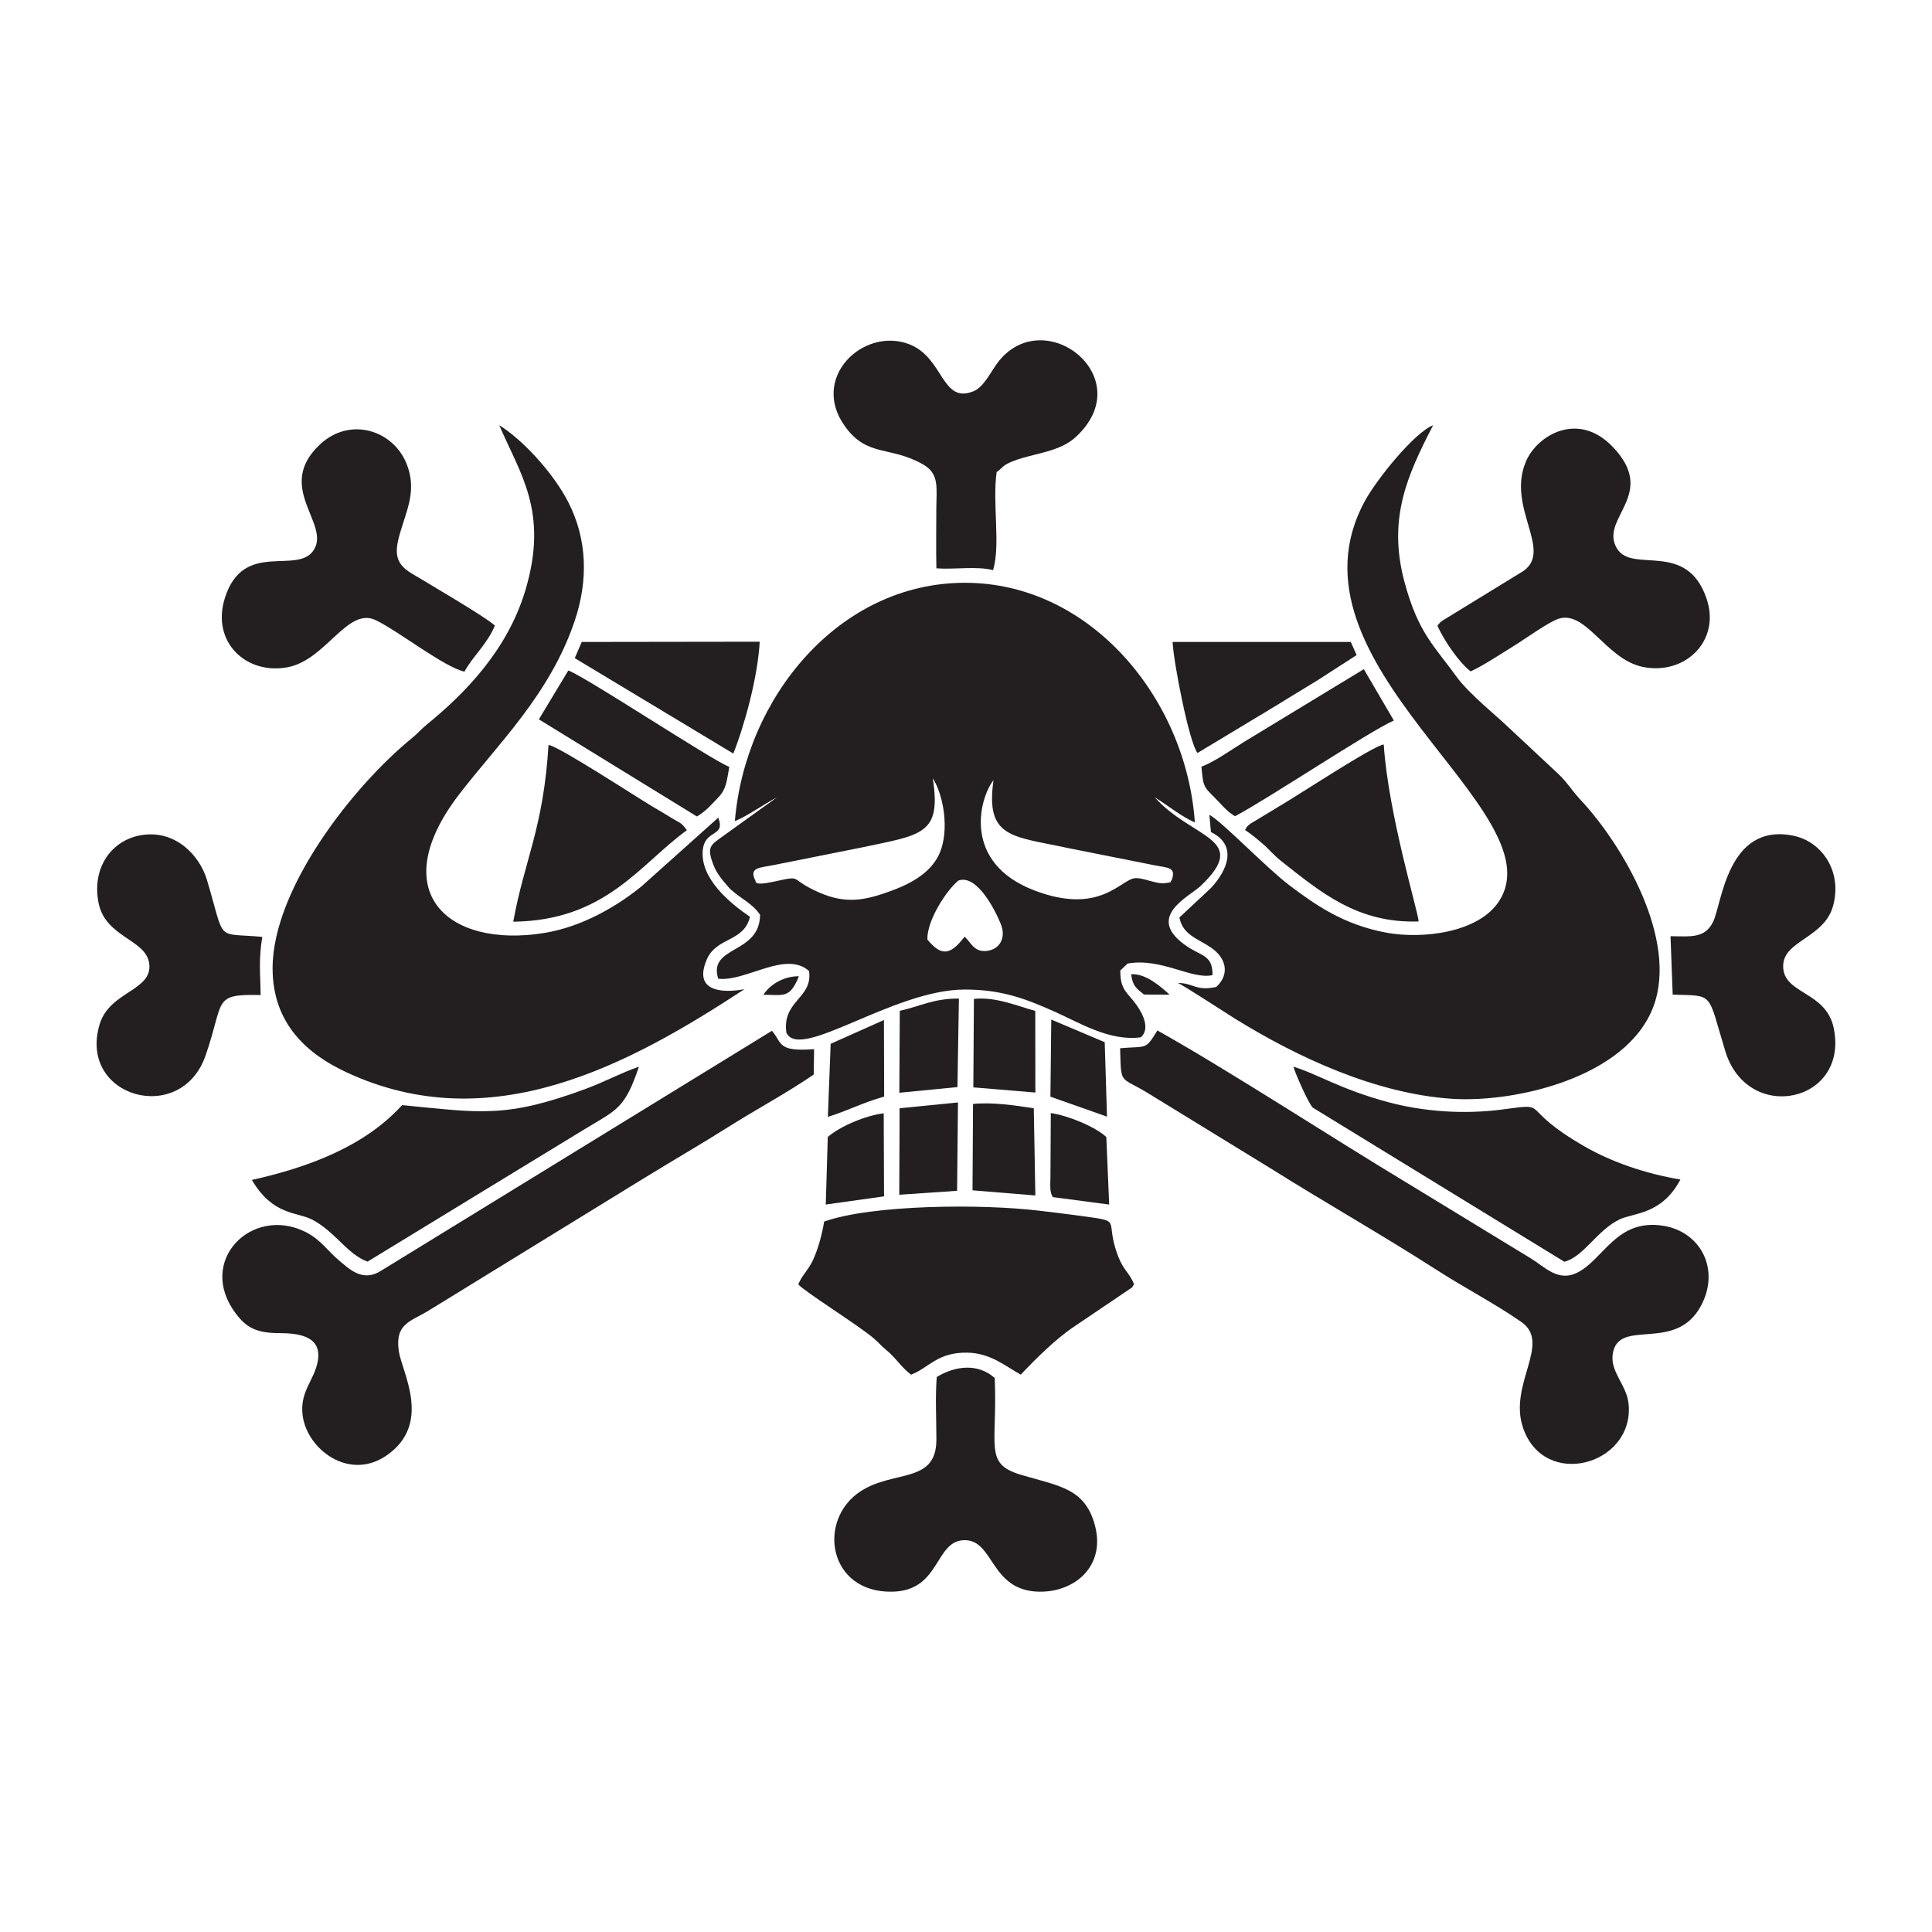 <?xml version="1.0" encoding="iso-8859-1"?>
<!-- Generator: Adobe Illustrator 27.0.0, SVG Export Plug-In . SVG Version: 6.00 Build 0)  -->
<svg version="1.1" id="Layer_1" xmlns="http://www.w3.org/2000/svg" xmlns:xlink="http://www.w3.org/1999/xlink" x="0px" y="0px"
	 viewBox="0 0 500 500" style="enable-background:new 0 0 500 500;" xml:space="preserve">
<g>
	<path style="fill-rule:evenodd;clip-rule:evenodd;fill:#231F20;" d="M239.999,243.139c-0.095-5.097,5.076-12.88,8.058-15.261
		c4.819-1.686,9.569,7.801,10.963,11.296c1.416,3.551-0.319,6.45-3.454,6.899c-3.488,0.499-4.258-2.191-5.931-3.666
		C245.951,247.243,243.647,247.563,239.999,243.139L239.999,243.139z M303.199,227.853c1.315-3.404-0.901-3.249-4.147-3.865
		l-23.017-4.587c-14.069-3.045-21.063-2.481-18.919-17.491c-3.717,4.748-8.128,21.397,10.588,28.537
		c16.577,6.324,22.007-2.386,25.751-3.136c2.053-0.412,5.681,1.587,8.121,1.24C304.162,228.183,302.376,228.327,303.199,227.853
		L303.199,227.853z M200.173,228.19c8.022-1.73,3.551-0.886,11.648,2.712c7.246,3.221,12.238,2.075,19.059-0.439
		c5.318-1.96,10.311-4.892,12.359-9.809c2.458-5.899,0.974-14.849-1.84-19.243c2.273,14.571-2.753,14.602-18.291,17.895
		l-23.055,4.608c-3.361,0.676-6.236,0.529-4.618,3.9C195.787,228.04,194.718,229.367,200.173,228.19L200.173,228.19z
		 M190.184,212.502c3.2-1.259,7.776-4.553,10.868-6.133l-13.963,10.035c-3.257,2.341-4.209,2.761-2.503,7.317
		c0.858,2.294,2.374,4.042,3.795,5.698c2.246,2.618,6.211,4.101,8.326,7.333c-0.1,10.325-13.529,7.909-10.834,16.535
		c7.095,0.859,17.49-7.405,23.504-1.983c1.042,7.09-6.995,7.584-5.867,15.938c3.462,7.533,27.563-11.107,46.121-11.149
		c9.554-0.022,15.807,2.371,23.408,5.771c6.467,2.893,14.199,7.684,22.209,6.586c2.372-2.096,0.693-5.812-1.08-8.323
		c-2.255-3.194-4.308-3.837-4.228-8.973l1.893-1.797c8.701-1.546,16.65,4.247,21.966,2.999c0.072-5.146-2.789-4.884-6.534-7.399
		c-11.289-7.58,0.454-12.816,3.492-15.708c13.003-12.376-2.19-12.044-11.924-22.921c3.136,1.917,6.851,4.977,10.397,6.518
		c-2.2-31.89-26.924-62.081-59.596-62.023C216.967,150.881,192.837,180.671,190.184,212.502z"/>
	<path style="fill-rule:evenodd;clip-rule:evenodd;fill:#231F20;" d="M312.988,210.881l0.404,4.462
		c6.945,3.393,4.324,9.821-0.006,14.478l-8.162,7.624c0.878,4.477,4.665,5.427,8.073,7.716c4.074,2.737,5.056,6.945,1.474,10.262
		c-5.333,1.149-5.774-1.009-9.943-1.028c0.937,0.277,12.771,7.994,14.848,9.277c16.122,9.961,36.262,19.36,56.049,20.693
		c16.127,1.086,45.253-5.391,52.173-23.859c6.501-17.348-8.025-41.956-18.891-53.552c-2.225-2.374-3.439-4.534-5.765-6.703
		l-13.247-12.385c-1.979-1.957-9.971-8.452-12.997-12.665c-5.651-7.869-9.938-11.252-13.518-24.58
		c-4.407-16.404,0.743-27.668,7.408-40.565c-4.911,1.908-14.642,14.053-17.672,19.626c-22.934,42.178,49.753,79.896,34.813,103.426
		c-5.318,8.376-20.066,9.966-29.197,8.274c-11.065-2.05-18.342-7.12-25.256-12.358C327.798,224.648,316.009,212.383,312.988,210.881
		z"/>
	<path style="fill-rule:evenodd;clip-rule:evenodd;fill:#231F20;" d="M70.548,250.611c0.01,14.471,9.121,22.253,19.142,26.913
		c37.455,17.418,73.129-1.95,102.992-21.534c-0.002,0-14.435,3.182-9.762-7.678c2.534-5.889,9.583-4.432,11.18-11.045
		c-5.152-3.478-12.839-9.837-12.234-17.098c0.475-5.711,6.008-3.385,4.018-8.56l-19.841,17.763
		c-6.186,5.029-15.215,10.464-25.208,12.083c-24.951,4.043-41.319-10.66-22.065-35.798c9.952-12.993,23.454-25.789,29.922-44.854
		c3.631-10.704,3.243-21.313-1.598-30.801c-3.913-7.668-11.925-16.281-17.879-19.943c5.335,12.512,12.877,22.326,6.731,42.77
		c-4.62,15.368-15.473,26.523-25.559,34.74c-1.379,1.124-2.218,2.19-3.623,3.329C91.512,203.261,70.535,229.932,70.548,250.611z"/>
	<path style="fill-rule:evenodd;clip-rule:evenodd;fill:#231F20;" d="M72.242,345.012c5.286,0.01,11.046,0.864,10.022,7.117
		c-0.831,5.072-4.768,7.893-3.936,14.218c1.155,8.776,11.994,16.956,21.627,10.384c12.022-8.202,4.088-21.543,3.265-27.006
		c-1.101-7.301,3.224-7.749,7.714-10.548l55.35-34.027c7.801-4.813,14.948-8.905,22.41-13.617
		c7.191-4.54,15.017-8.714,21.896-13.446l0.096-6.567c-9.612,0.721-8.173-1.574-10.906-4.755L98.567,328.899
		c-4.73,2.993-8.129-0.428-10.98-2.831c-2.919-2.461-4.614-5.322-8.663-7.31c-13.768-6.763-28.268,7.603-17.822,21.288
		C63.731,343.488,66.242,345,72.242,345.012z"/>
	<path style="fill-rule:evenodd;clip-rule:evenodd;fill:#231F20;" d="M393.711,342.116c7.915,5.5-3.364,16.084,0.428,27.334
		c5.447,16.163,28.662,9.744,27.361-5.91c-0.425-5.105-4.81-8.381-4.13-13.085c1.392-9.63,16.209-0.109,22.843-12.519
		c5.067-9.48-0.146-19.235-9.865-20.725c-12.082-1.853-15.345,8.82-22.229,12.188c-4.899,2.397-8.336-1.523-11.866-3.681
		l-32.28-19.675c-19.075-11.473-46.451-29.31-64.446-39.359c-3.181,5.137-2.533,3.997-9.643,4.599
		c0.285,9.385-0.241,7.219,6.725,11.329l32.229,19.767c14.188,8.913,28.867,17.213,43.012,26.306
		C378.997,333.277,386.946,337.414,393.711,342.116z"/>
	<path style="fill-rule:evenodd;clip-rule:evenodd;fill:#231F20;" d="M206.586,332.378c1.549,1.863,15.396,10.478,19.451,13.912
		c1.505,1.274,1.85,1.876,3.225,3.004c2.785,2.284,3.836,4.422,6.513,6.469c4.583-1.716,6.761-5.829,14.558-5.697
		c6.19,0.106,10.076,3.695,13.853,5.684c3.734-3.991,9.056-9.256,13.751-12.398l14.061-9.499c2.187-1.561,0.334-0.012,1.504-1.474
		c-1.157-2.96-2.696-3.529-4.101-7.181c-3.939-10.237,2.05-8.889-10.701-10.661c-3.202-0.445-6.121-0.757-9.319-1.156
		c-15.089-1.882-43.768-1.639-56.091,2.765c-0.534,3.291-1.447,6.542-2.57,9.24C209.353,328.667,207.803,329.572,206.586,332.378z"
		/>
	<path style="fill-rule:evenodd;clip-rule:evenodd;fill:#231F20;" d="M120.203,173.818c1.969-3.742,5.857-7.07,7.869-11.903
		c-1.836-1.927-18.23-11.516-21.554-13.516c-4.965-2.988-4.378-6.24-2.278-12.751c1.603-4.967,3.258-9.408,1.161-15.165
		c-3.311-9.089-14.692-12.825-22.556-5.492c-11.932,11.127,2.865,20.593-1.689,27.417c-4.315,6.466-18.2-2.762-22.957,12.351
		c-3.615,11.485,5.646,20.013,16.364,17.896c9.835-1.943,15.357-15.65,22.666-12.166
		C102.947,163.213,115.018,172.699,120.203,173.818z"/>
	<path style="fill-rule:evenodd;clip-rule:evenodd;fill:#231F20;" d="M371.994,161.914c1.877,4.183,5.794,9.7,8.607,11.84
		c3.162-1.421,7.789-4.501,10.95-6.447c3.198-1.969,8.046-5.51,11.079-6.894c7.545-3.443,12.633,10.17,22.55,12.188
		c10.926,2.222,20.193-6.759,16.479-17.686c-5.154-15.164-19.154-6.424-23.154-12.906c-4.859-7.873,10.879-13.962-1.228-26.464
		c-8.918-9.209-19.459-2.917-22.361,3.877c-5.091,11.921,7.092,22.991-0.705,28.379l-21.061,12.915c-0.125,0.1-0.3,0.252-0.41,0.349
		L371.994,161.914z"/>
	<path style="fill-rule:evenodd;clip-rule:evenodd;fill:#231F20;" d="M242.338,147.081c4.723,0.357,10.441-0.638,14.661,0.474
		c1.995-6.449-0.213-17.421,0.929-25.376c1.93-1.457,1.486-1.685,3.988-2.732c1.676-0.701,3.854-1.261,5.8-1.744
		c4.417-1.096,7.928-2.065,10.69-4.608c16.549-15.237-7.706-34.456-19.786-19.792c-2.03,2.464-3.821,6.77-6.657,7.94
		c-8.351,3.446-7.648-8.772-16.755-12.195c-11.792-4.433-25.675,8.679-16.502,21.334c5.779,7.974,11.531,4.96,20.063,9.739
		c4.485,2.512,3.548,6.1,3.546,11.997C242.314,137.082,242.223,142.129,242.338,147.081z"/>
	<path style="fill-rule:evenodd;clip-rule:evenodd;fill:#231F20;" d="M242.434,356.359c-0.418,5.038-0.094,11.063-0.098,16.214
		c-0.009,11.475-10.961,7.782-19.559,13.333c-11.414,7.368-8.52,26.357,8.164,26.023c12.611-0.252,10.851-13.271,18.696-13.332
		c7.682-0.059,6.587,13.185,19.389,13.332c9.122,0.105,17.025-6.557,14.396-16.945c-2.521-9.96-9.54-10.401-19.28-13.335
		c-9.58-2.885-5.959-7.319-6.706-25.019C253.152,352.798,247.32,353.405,242.434,356.359z"/>
	<path style="fill-rule:evenodd;clip-rule:evenodd;fill:#231F20;" d="M151.294,292.235c8.361-5.064,10.39-5.242,14.056-16.169
		c-4.383,1.481-8.917,3.923-13.525,5.636c-21.034,7.816-27.482,6.244-47.776,4.304c-9.707,10.772-24.604,16.195-38.865,19.359
		c5.449,9.258,11.625,8.238,15.512,10.23c6.016,3.084,9.092,8.955,14.413,10.919L151.294,292.235z"/>
	<path style="fill-rule:evenodd;clip-rule:evenodd;fill:#231F20;" d="M334.724,276.058c0.515,1.774,3.759,9.221,5.003,10.584
		l65.127,39.902c5.104-1.352,8.437-8.187,14.365-10.998c3.517-1.668,10.873-1.167,15.669-10.286
		c-9.039-1.52-17.762-4.507-24.827-8.574c-17.76-10.225-8.257-11.289-21.157-9.568c-10.091,1.347-20.573,0.561-29.736-1.905
		C346.861,281.901,340.985,277.955,334.724,276.058z"/>
	<path style="fill-rule:evenodd;clip-rule:evenodd;fill:#231F20;" d="M67.446,257.518c-0.066-6.282-0.55-8.626,0.422-15.058
		c-12.36-1.148-9.389,1.755-14.309-14.741c-1.932-6.479-8.303-13.071-17.071-11.573c-7.686,1.313-12.791,8.503-10.974,17.549
		c1.806,8.992,12.353,9.368,13.113,15.729c0.841,7.05-10.239,7.05-12.836,15.659c-5.697,18.887,21.042,26.42,27.41,8.088
		C58.182,258.83,54.863,257.239,67.446,257.518z"/>
	<path style="fill-rule:evenodd;clip-rule:evenodd;fill:#231F20;" d="M432.33,242.287l0.561,15.128
		c10.887,0.344,8.888-0.825,13.621,14.646c5.792,18.932,32.069,13.333,28.05-6.014c-2.014-9.696-13.216-8.671-13.079-16.13
		c0.12-6.565,10.738-7.134,12.957-15.615c2.388-9.123-3.204-16.597-10.361-18.032c-17.066-3.423-18.44,17.635-20.713,22.264
		C441.224,242.9,437.676,242.337,432.33,242.287z"/>
	<path style="fill-rule:evenodd;clip-rule:evenodd;fill:#231F20;" d="M322.218,214.805c1.75,1.176,2.929,2.151,4.629,3.622
		c1.632,1.412,2.876,2.962,4.641,4.354c10.335,8.152,19.812,16.221,35.651,15.692c-0.031-2.228-7.832-27.658-9.027-45.795
		c-2.566,0.196-22.821,13.566-27.073,16l-6.459,3.914c-0.474,0.303-0.89,0.473-1.276,0.822
		C322.24,214.377,323.059,213.549,322.218,214.805z"/>
	<path style="fill-rule:evenodd;clip-rule:evenodd;fill:#231F20;" d="M132.832,238.54c23.997-0.312,32.801-14.917,44.928-23.683
		c-1.636-2.208-1.544-1.666-4.132-3.277c-1.802-1.123-3.145-1.87-4.778-2.848c-4.603-2.756-24.526-15.77-26.896-15.931
		C140.636,214.446,135.714,222.526,132.832,238.54z"/>
	<path style="fill-rule:evenodd;clip-rule:evenodd;fill:#231F20;" d="M148.749,170.326l41.031,24.697
		c2.97-7.484,6.368-20.018,6.83-28.949l-46.065,0.064L148.749,170.326z"/>
	<path style="fill-rule:evenodd;clip-rule:evenodd;fill:#231F20;" d="M309.92,194.865l20.563-12.387
		c3.627-2.288,6.57-3.978,10.307-6.301l10.301-6.64l-1.511-3.405l-46.109-0.001C303.653,171.117,307.764,192.274,309.92,194.865z"/>
	<path style="fill-rule:evenodd;clip-rule:evenodd;fill:#231F20;" d="M310.931,198.394c0.432,4.931,0.513,5.164,3.205,7.806
		c1.783,1.75,3.215,3.712,5.485,5.038c8.636-4.549,35.037-22.166,41.111-24.764l-7.776-13.295l-30.979,18.811
		C318.829,193.949,313.876,197.42,310.931,198.394z"/>
	<path style="fill-rule:evenodd;clip-rule:evenodd;fill:#231F20;" d="M139.46,186.168l40.881,25.125
		c2.15-1.156,4.009-3.289,5.61-4.983c2.033-2.15,2.101-4.08,2.796-7.844c-4.377-1.624-36.768-23.067-41.667-24.95L139.46,186.168z"
		/>
	<path style="fill-rule:evenodd;clip-rule:evenodd;fill:#231F20;" d="M251.688,308.056l16.259,1.331l-0.401-22.565
		c-4.964-0.754-10.601-1.624-15.728-1.123L251.688,308.056z"/>
	<path style="fill-rule:evenodd;clip-rule:evenodd;fill:#231F20;" d="M251.898,281.41l16.054,1.337l-0.026-21.121
		c-4.795-1.313-10.218-3.71-15.878-3.112L251.898,281.41z"/>
	<polygon style="fill-rule:evenodd;clip-rule:evenodd;fill:#231F20;" points="247.696,308.177 247.924,285.313 232.817,286.812 
		232.73,309.199 	"/>
	<path style="fill-rule:evenodd;clip-rule:evenodd;fill:#231F20;" d="M232.864,261.594l-0.119,21.209l15.043-1.47l0.378-22.916
		C241.433,258.413,238.157,260.448,232.864,261.594z"/>
	<path style="fill-rule:evenodd;clip-rule:evenodd;fill:#231F20;" d="M271.855,304.664c-0.006,0.757-0.077,2.123-0.027,2.81
		c0.126,1.717-0.099-0.431,0.172,1.23c0.022,0.135,0.167,0.6,0.187,0.511c0.019-0.084,0.155,0.312,0.211,0.589l14.658,1.934
		l-0.74-17.472c-2.768-2.634-10.01-5.613-14.368-6.201L271.855,304.664z"/>
	<path style="fill-rule:evenodd;clip-rule:evenodd;fill:#231F20;" d="M228.789,309.617l-0.087-21.492
		c-4.676,0.552-11.373,3.384-14.476,6.136l-0.519,17.471L228.789,309.617z"/>
	<polygon style="fill-rule:evenodd;clip-rule:evenodd;fill:#231F20;" points="271.849,283.82 286.488,288.985 285.902,269.724 
		272.067,263.865 	"/>
	<path style="fill-rule:evenodd;clip-rule:evenodd;fill:#231F20;" d="M214.973,270.131l-0.721,18.907
		c4.944-1.489,8.942-3.678,14.564-5.237l-0.055-19.825L214.973,270.131z"/>
	<path style="fill-rule:evenodd;clip-rule:evenodd;fill:#231F20;" d="M296.061,257.388l6.624,0.028
		c-2.294-2.091-6.153-5.527-9.954-5.286C293.175,255.315,294.073,255.709,296.061,257.388z"/>
	<path style="fill-rule:evenodd;clip-rule:evenodd;fill:#231F20;" d="M197.557,257.442c5.214,0.014,6.811,1.075,9.202-4.78
		C203.172,252.589,199.477,254.516,197.557,257.442z"/>
</g>
</svg>
